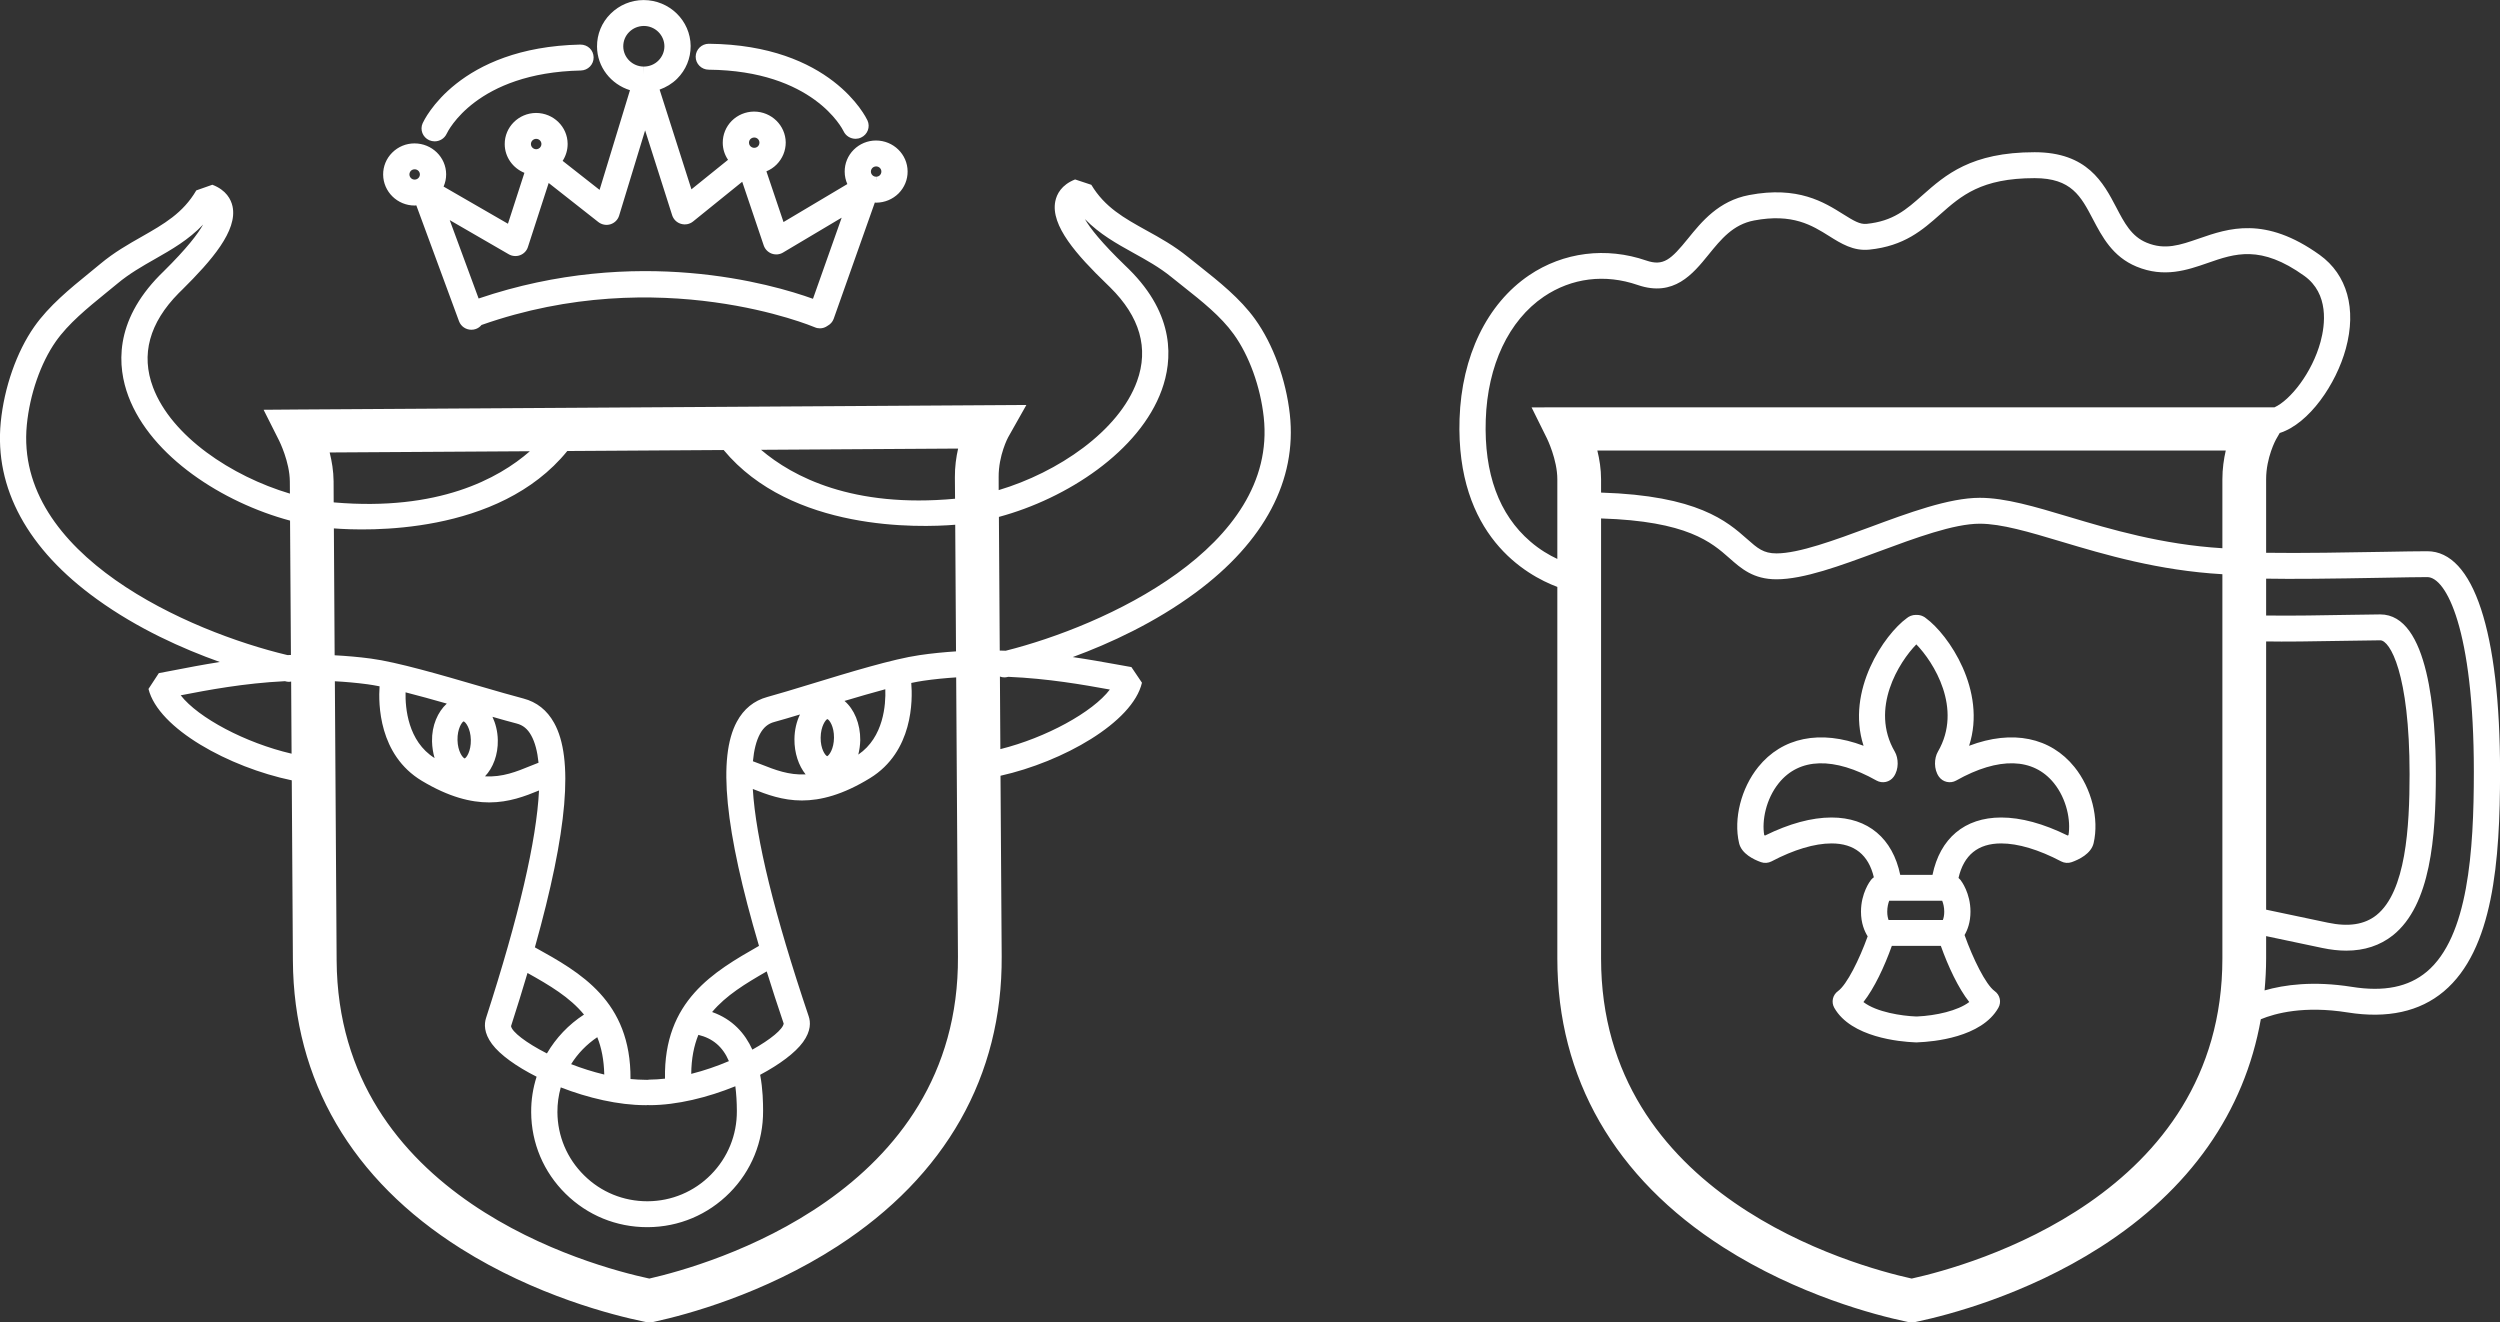 <svg xmlns="http://www.w3.org/2000/svg" xmlns:xlink="http://www.w3.org/1999/xlink" preserveAspectRatio="xMidYMid" width="89" height="47.063" viewBox="0 0 89 47.063">
  <rect x="0" y="0" width="89" height="47.063" fill="#333333" stroke="none"/>
  <defs>
    <style>
      .cls-1 {
        fill: #fff;
        fill-rule: evenodd;
      }
    </style>
  </defs>
  <path d="M86.999,35.295 C86.141,36.016 84.989,36.269 83.576,36.043 C82.025,35.796 80.999,36.072 80.485,36.285 C79.903,39.585 77.957,42.365 74.767,44.403 C72.103,46.106 69.339,46.818 68.276,47.044 L68.153,47.071 L67.963,47.071 L67.839,47.044 C66.775,46.818 64.013,46.106 61.347,44.403 C57.484,41.934 55.441,38.380 55.441,34.122 L55.441,20.894 C54.331,20.477 51.823,19.072 51.960,14.911 C52.034,12.679 52.936,10.816 54.436,9.800 C55.657,8.974 57.178,8.783 58.607,9.275 C59.218,9.484 59.484,9.243 60.092,8.494 C60.577,7.895 61.180,7.150 62.269,6.944 C64.008,6.613 64.938,7.199 65.617,7.625 C65.994,7.862 66.215,7.992 66.448,7.970 C67.397,7.874 67.860,7.464 68.445,6.945 C69.254,6.231 70.171,5.419 72.433,5.419 C74.312,5.419 74.880,6.507 75.338,7.380 C75.628,7.936 75.879,8.417 76.422,8.640 C77.075,8.910 77.608,8.725 78.280,8.493 C79.330,8.129 80.632,7.675 82.583,9.076 C83.559,9.779 83.899,10.993 83.512,12.410 C83.169,13.673 82.204,15.084 81.157,15.415 L81.023,15.649 C81.023,15.649 80.674,16.284 80.674,17.061 L80.674,19.679 C81.857,19.699 83.748,19.665 84.824,19.646 C85.509,19.633 86.082,19.624 86.412,19.624 C88.058,19.624 89.002,22.487 89.002,27.476 C89.002,30.663 88.759,33.815 86.999,35.295 ZM56.998,34.122 C56.998,42.571 65.965,45.054 68.056,45.517 C70.150,45.054 79.117,42.571 79.117,34.122 L79.117,20.442 C76.837,20.311 74.928,19.744 73.384,19.282 C72.239,18.939 71.250,18.644 70.479,18.644 C69.556,18.644 68.194,19.149 66.876,19.637 C65.505,20.145 64.212,20.623 63.242,20.623 C62.420,20.623 61.988,20.242 61.571,19.873 C60.931,19.308 60.073,18.551 56.998,18.457 L56.998,34.122 ZM56.998,17.061 L56.998,17.536 C60.439,17.641 61.488,18.563 62.193,19.186 C62.569,19.519 62.777,19.701 63.242,19.701 C64.041,19.701 65.315,19.229 66.548,18.774 C67.943,18.256 69.387,17.722 70.479,17.722 C71.388,17.722 72.440,18.036 73.655,18.400 C75.138,18.844 76.968,19.386 79.117,19.517 L79.117,17.061 C79.117,16.686 79.168,16.340 79.237,16.038 L56.865,16.038 C56.942,16.349 56.998,16.702 56.998,17.061 ZM80.971,14.501 C81.533,14.247 82.309,13.275 82.611,12.169 C82.775,11.566 82.919,10.458 82.033,9.821 C80.480,8.707 79.562,9.024 78.592,9.363 C77.867,9.615 77.046,9.899 76.060,9.491 C75.207,9.138 74.837,8.428 74.508,7.803 C74.080,6.988 73.744,6.342 72.433,6.342 C70.528,6.342 69.820,6.969 69.070,7.632 C68.443,8.187 67.794,8.761 66.545,8.887 C65.979,8.944 65.541,8.670 65.116,8.403 C64.507,8.022 63.819,7.589 62.445,7.849 C61.694,7.992 61.271,8.516 60.821,9.070 C60.271,9.747 59.591,10.589 58.300,10.145 C57.136,9.745 55.952,9.892 54.962,10.560 C53.711,11.409 52.957,13.005 52.893,14.942 C52.829,16.859 53.363,18.316 54.479,19.277 C54.815,19.568 55.157,19.766 55.441,19.898 L55.441,17.061 C55.441,16.363 55.076,15.617 55.072,15.609 L54.524,14.503 L55.770,14.501 L80.971,14.501 ZM86.412,20.545 C86.087,20.545 85.519,20.556 84.844,20.568 C82.955,20.603 81.584,20.618 80.674,20.600 L80.674,21.912 C81.511,21.927 82.846,21.903 83.606,21.889 C84.093,21.880 84.503,21.873 84.737,21.873 C86.459,21.873 86.716,25.437 86.716,27.561 C86.716,29.794 86.534,32.220 85.188,33.297 C84.730,33.660 84.175,33.843 83.527,33.843 C83.258,33.843 82.975,33.811 82.674,33.748 L80.674,33.326 L80.674,34.122 C80.674,34.510 80.652,34.887 80.619,35.259 C81.315,35.058 82.350,34.914 83.726,35.132 C84.870,35.316 85.743,35.138 86.393,34.593 C87.869,33.352 88.069,30.300 88.069,27.476 C88.069,22.391 87.077,20.545 86.412,20.545 ZM80.674,22.835 L80.674,32.384 L82.869,32.847 C83.611,33.004 84.177,32.915 84.601,32.579 C85.647,31.742 85.781,29.458 85.781,27.561 C85.781,23.961 85.078,22.795 84.737,22.795 C84.506,22.795 84.102,22.803 83.622,22.811 C82.283,22.835 81.322,22.848 80.674,22.835 ZM66.343,26.550 C65.706,24.581 67.086,22.583 67.884,22.005 C67.922,21.973 67.963,21.949 68.009,21.930 C68.017,21.927 68.024,21.924 68.030,21.922 C68.082,21.902 68.138,21.891 68.195,21.891 L68.247,21.891 C68.292,21.891 68.335,21.898 68.376,21.909 C68.405,21.917 68.433,21.927 68.461,21.942 C68.500,21.959 68.533,21.981 68.563,22.007 C69.363,22.590 70.737,24.585 70.100,26.550 C71.644,25.964 73.001,26.252 73.850,27.305 C74.460,28.061 74.734,29.151 74.533,30.015 C74.444,30.396 74.007,30.602 73.753,30.692 C73.629,30.736 73.492,30.726 73.376,30.665 C72.580,30.246 71.842,30.026 71.243,30.026 C70.415,30.026 69.909,30.442 69.723,31.255 C69.748,31.275 69.770,31.297 69.791,31.323 C69.828,31.369 70.149,31.797 70.149,32.455 C70.149,32.832 70.044,33.106 69.938,33.287 C70.237,34.126 70.691,35.053 71.009,35.282 C71.201,35.419 71.258,35.675 71.141,35.879 C70.543,36.937 68.813,37.086 68.285,37.106 C68.273,37.109 68.260,37.109 68.247,37.109 L68.242,37.109 L68.208,37.109 C68.194,37.109 68.181,37.109 68.166,37.107 C67.642,37.086 65.899,36.932 65.301,35.879 C65.185,35.675 65.242,35.419 65.434,35.282 C65.747,35.056 66.192,34.160 66.489,33.334 C66.377,33.155 66.251,32.866 66.251,32.455 C66.251,31.797 66.572,31.369 66.609,31.323 C66.638,31.287 66.672,31.257 66.709,31.231 C66.520,30.435 66.019,30.026 65.201,30.026 C64.602,30.026 63.863,30.246 63.067,30.665 C62.950,30.726 62.813,30.736 62.690,30.692 C62.437,30.602 62.000,30.396 61.911,30.015 C61.709,29.149 61.984,28.061 62.593,27.305 C63.442,26.252 64.798,25.964 66.343,26.550 ZM66.338,35.673 C66.807,36.035 67.714,36.168 68.203,36.186 L68.208,36.186 L68.242,36.186 C68.247,36.185 68.257,36.186 68.257,36.186 C68.918,36.156 69.693,35.985 70.106,35.672 C69.719,35.184 69.355,34.408 69.094,33.674 L67.349,33.674 C67.088,34.408 66.722,35.186 66.338,35.673 ZM69.215,32.455 C69.215,32.298 69.181,32.163 69.142,32.067 L67.255,32.067 C67.219,32.163 67.186,32.298 67.186,32.455 C67.186,32.586 67.208,32.683 67.233,32.752 L69.166,32.752 C69.193,32.683 69.215,32.585 69.215,32.455 ZM62.806,29.729 C62.815,29.733 62.824,29.740 62.835,29.745 C63.698,29.320 64.494,29.103 65.201,29.103 C66.509,29.103 67.379,29.852 67.648,31.145 L68.797,31.145 C69.064,29.852 69.935,29.103 71.243,29.103 C71.950,29.103 72.745,29.320 73.609,29.745 C73.618,29.740 73.629,29.733 73.638,29.729 C73.724,29.220 73.579,28.449 73.120,27.880 C72.387,26.971 71.153,26.936 69.640,27.787 C69.432,27.904 69.167,27.846 69.028,27.653 C68.835,27.385 68.856,26.989 68.989,26.760 C69.884,25.222 68.830,23.562 68.221,22.940 C67.613,23.562 66.557,25.222 67.455,26.760 C67.588,26.989 67.609,27.386 67.413,27.655 C67.275,27.846 67.013,27.904 66.803,27.787 C65.290,26.937 64.056,26.972 63.325,27.879 C62.865,28.449 62.719,29.220 62.806,29.729 ZM38.190,23.392 C38.769,23.477 39.295,23.571 39.753,23.654 C39.939,23.687 40.115,23.719 40.278,23.748 L40.654,24.305 C40.323,25.723 37.828,27.123 35.618,27.617 L35.660,34.045 C35.688,38.301 33.668,41.868 29.819,44.362 C27.165,46.082 24.406,46.809 23.345,47.042 L23.219,47.071 L23.028,47.071 L22.908,47.046 C21.844,46.825 19.077,46.132 16.402,44.446 C12.520,42.000 10.453,38.457 10.427,34.202 L10.387,27.780 C8.165,27.317 5.637,25.944 5.286,24.526 L5.654,23.964 C5.819,23.934 5.995,23.900 6.180,23.864 C6.659,23.770 7.213,23.664 7.826,23.567 C6.501,23.096 4.905,22.382 3.456,21.336 C0.984,19.558 -0.202,17.379 0.026,15.037 C0.147,13.798 0.592,12.526 1.218,11.633 C1.740,10.888 2.498,10.271 3.166,9.727 C3.307,9.615 3.443,9.503 3.573,9.393 C4.061,8.985 4.564,8.699 5.050,8.423 C5.837,7.974 6.516,7.587 6.988,6.778 L7.560,6.577 C8.057,6.767 8.224,7.101 8.278,7.346 C8.464,8.211 7.527,9.282 6.488,10.312 L6.362,10.436 C5.316,11.496 5.008,12.625 5.449,13.792 C6.104,15.530 8.241,16.954 10.321,17.573 L10.318,17.140 C10.314,16.442 9.942,15.699 9.939,15.691 L9.384,14.588 L10.631,14.578 L36.539,14.417 L35.889,15.569 C35.889,15.569 35.546,16.206 35.552,16.983 L35.553,17.448 C37.656,16.820 39.836,15.348 40.478,13.572 C40.903,12.401 40.582,11.277 39.522,10.230 L39.395,10.106 C38.342,9.089 37.392,8.030 37.569,7.164 C37.619,6.917 37.782,6.582 38.274,6.388 L38.851,6.579 C39.333,7.382 40.017,7.761 40.808,8.200 C41.298,8.469 41.804,8.751 42.297,9.152 C42.430,9.260 42.568,9.369 42.709,9.480 C43.385,10.017 44.150,10.623 44.681,11.363 C45.320,12.249 45.783,13.515 45.918,14.751 C46.175,17.091 45.017,19.283 42.569,21.094 C41.118,22.166 39.516,22.904 38.190,23.392 ZM10.326,18.534 C7.929,17.892 5.380,16.254 4.573,14.113 C4.177,13.061 4.050,11.459 5.691,9.793 L5.826,9.660 C6.653,8.843 7.049,8.322 7.231,7.994 C6.716,8.538 6.109,8.884 5.517,9.221 C5.067,9.477 4.601,9.743 4.177,10.098 C4.042,10.209 3.903,10.323 3.760,10.439 C3.109,10.970 2.435,11.518 1.986,12.157 C1.447,12.927 1.061,14.037 0.955,15.126 C0.505,19.766 6.729,22.487 10.233,23.321 C10.274,23.321 10.315,23.319 10.357,23.317 L10.326,18.534 ZM10.365,24.263 C10.343,24.266 10.321,24.273 10.301,24.273 C10.264,24.273 10.229,24.270 10.194,24.262 C10.179,24.257 10.161,24.253 10.144,24.250 C8.679,24.323 7.407,24.564 6.433,24.753 C7.059,25.556 8.738,26.449 10.380,26.831 L10.365,24.263 ZM11.984,34.193 C12.038,42.642 21.020,45.066 23.116,45.517 C25.208,45.040 34.157,42.503 34.103,34.054 L34.040,24.115 C33.657,24.140 33.263,24.177 32.863,24.236 C32.739,24.253 32.595,24.282 32.441,24.313 C32.492,24.923 32.508,26.756 30.977,27.699 C30.003,28.298 29.213,28.497 28.548,28.497 C27.856,28.497 27.297,28.284 26.800,28.088 C26.906,29.861 27.570,32.564 28.789,36.179 C28.858,36.382 28.878,36.698 28.587,37.099 C28.311,37.479 27.755,37.894 27.061,38.263 C27.160,38.784 27.165,39.264 27.166,39.545 C27.172,40.644 26.751,41.681 25.977,42.462 C25.202,43.245 24.169,43.681 23.065,43.687 C23.054,43.687 23.047,43.687 23.039,43.687 C21.943,43.687 20.914,43.266 20.135,42.497 C19.352,41.726 18.916,40.696 18.910,39.598 C18.906,39.161 18.974,38.735 19.103,38.331 C18.382,37.967 17.803,37.553 17.515,37.167 C17.221,36.770 17.237,36.449 17.302,36.244 C18.474,32.621 19.102,29.916 19.189,28.141 C18.688,28.347 18.121,28.565 17.417,28.566 C16.759,28.566 15.979,28.374 15.020,27.799 C13.478,26.875 13.469,25.045 13.513,24.433 C13.353,24.403 13.206,24.375 13.076,24.359 C12.684,24.307 12.298,24.273 11.921,24.253 L11.984,34.193 ZM30.555,26.864 C31.463,26.245 31.537,25.076 31.517,24.537 C31.055,24.661 30.557,24.806 30.064,24.953 C30.407,25.244 30.630,25.764 30.625,26.350 C30.621,26.530 30.595,26.702 30.555,26.864 ZM29.690,26.264 C29.695,25.854 29.522,25.621 29.454,25.599 C29.396,25.619 29.220,25.849 29.215,26.258 C29.210,26.661 29.377,26.893 29.447,26.921 C29.517,26.893 29.686,26.664 29.690,26.264 ZM28.479,25.435 C28.135,25.539 27.819,25.633 27.562,25.703 C27.341,25.762 27.179,25.899 27.054,26.130 C26.923,26.373 26.841,26.699 26.804,27.101 C26.901,27.137 26.997,27.171 27.095,27.211 C27.594,27.408 28.080,27.599 28.680,27.568 C28.432,27.259 28.277,26.806 28.282,26.313 C28.285,25.990 28.357,25.687 28.479,25.435 ZM20.332,37.884 C20.703,38.028 21.103,38.156 21.512,38.254 C21.500,37.736 21.414,37.300 21.263,36.924 C20.884,37.180 20.567,37.506 20.332,37.884 ZM20.790,36.119 C20.285,35.503 19.565,35.076 18.779,34.638 C18.601,35.239 18.407,35.867 18.193,36.530 C18.223,36.733 18.729,37.126 19.470,37.502 C19.791,36.953 20.239,36.476 20.790,36.119 ZM19.963,38.711 C19.884,38.995 19.842,39.290 19.844,39.592 C19.849,40.446 20.187,41.245 20.797,41.845 C21.398,42.439 22.193,42.765 23.045,42.765 C23.045,42.765 23.052,42.765 23.058,42.765 C23.910,42.760 24.711,42.424 25.310,41.817 C25.909,41.210 26.237,40.406 26.232,39.551 C26.231,39.227 26.212,38.933 26.178,38.671 C25.202,39.068 24.097,39.344 23.122,39.344 L23.120,39.344 C23.101,39.344 23.084,39.340 23.065,39.339 C23.047,39.340 23.028,39.344 23.011,39.344 C23.000,39.344 22.988,39.344 22.977,39.344 C22.015,39.344 20.928,39.086 19.963,38.711 ZM25.949,37.776 C25.730,37.263 25.373,36.964 24.862,36.841 C24.704,37.230 24.613,37.684 24.608,38.230 C25.077,38.112 25.532,37.953 25.949,37.776 ZM26.784,37.367 C27.437,37.003 27.874,36.638 27.899,36.439 C27.679,35.789 27.478,35.172 27.295,34.582 C26.540,35.016 25.845,35.437 25.351,36.028 C26.087,36.287 26.526,36.798 26.784,37.367 ZM17.266,27.637 C17.891,27.674 18.386,27.471 18.895,27.263 C18.989,27.224 19.080,27.188 19.172,27.153 C19.131,26.748 19.045,26.421 18.909,26.178 C18.782,25.949 18.619,25.816 18.395,25.758 C18.153,25.696 17.856,25.611 17.532,25.519 C17.643,25.758 17.716,26.037 17.722,26.343 C17.734,26.869 17.552,27.338 17.266,27.637 ZM16.762,26.337 C16.752,25.928 16.573,25.698 16.504,25.681 C16.449,25.701 16.279,25.937 16.287,26.346 C16.296,26.751 16.471,26.977 16.542,27.001 C16.604,26.979 16.770,26.745 16.762,26.337 ZM15.906,25.048 C15.409,24.906 14.906,24.766 14.438,24.647 C14.425,25.196 14.517,26.388 15.471,26.987 C15.418,26.804 15.385,26.604 15.380,26.390 C15.368,25.829 15.587,25.339 15.906,25.048 ZM11.736,16.108 C11.814,16.420 11.873,16.771 11.876,17.130 L11.879,17.883 C11.888,17.885 11.896,17.887 11.904,17.887 C15.597,18.202 17.737,17.049 18.864,16.064 L11.736,16.108 ZM20.196,16.056 C17.747,19.073 13.013,18.899 11.886,18.811 L11.913,23.328 C12.333,23.351 12.761,23.386 13.200,23.445 C14.134,23.568 15.706,24.027 17.091,24.431 C17.680,24.602 18.236,24.764 18.633,24.867 C19.107,24.991 19.476,25.282 19.727,25.736 C20.426,26.991 20.210,29.562 19.042,33.725 L19.053,33.732 C20.656,34.620 22.465,35.630 22.446,38.413 C22.623,38.429 22.799,38.441 22.973,38.441 C22.985,38.441 22.997,38.443 23.007,38.441 C23.018,38.441 23.027,38.444 23.037,38.444 C23.064,38.440 23.089,38.435 23.116,38.435 C23.299,38.435 23.487,38.419 23.674,38.400 C23.622,35.623 25.416,34.592 27.005,33.682 L27.020,33.674 C25.797,29.534 25.547,26.960 26.231,25.694 C26.476,25.238 26.842,24.942 27.314,24.813 C27.709,24.705 28.261,24.537 28.845,24.359 C30.227,23.937 31.795,23.458 32.729,23.324 C33.174,23.258 33.609,23.217 34.034,23.189 L34.006,18.681 C32.720,18.786 28.180,18.926 25.762,16.021 L20.196,16.056 ZM27.093,16.013 C28.225,16.977 30.357,18.093 34.000,17.755 L33.994,16.993 C33.991,16.618 34.040,16.271 34.109,15.969 L27.093,16.013 ZM35.613,26.669 C37.242,26.262 38.898,25.353 39.511,24.548 C38.557,24.375 37.319,24.156 35.895,24.095 C35.887,24.097 35.876,24.100 35.867,24.101 C35.831,24.110 35.794,24.115 35.756,24.115 C35.701,24.115 35.648,24.104 35.597,24.085 L35.613,26.669 ZM44.989,14.850 C44.870,13.764 44.471,12.660 43.920,11.897 C43.464,11.262 42.784,10.722 42.124,10.200 C41.979,10.085 41.839,9.973 41.703,9.864 C41.274,9.514 40.805,9.256 40.352,9.005 C39.756,8.674 39.146,8.336 38.623,7.799 C38.807,8.125 39.213,8.638 40.048,9.446 L40.185,9.579 C41.849,11.224 41.741,12.828 41.358,13.884 C40.567,16.065 37.977,17.752 35.561,18.402 L35.591,23.160 C35.663,23.163 35.735,23.163 35.804,23.166 C39.295,22.290 45.499,19.492 44.989,14.850 ZM31.198,7.215 L31.189,7.215 C31.176,7.215 31.160,7.210 31.144,7.210 L29.678,11.353 C29.638,11.462 29.559,11.545 29.464,11.597 C29.384,11.656 29.289,11.689 29.190,11.689 C29.128,11.689 29.064,11.677 29.004,11.650 C28.947,11.627 23.500,9.330 17.142,11.569 C17.091,11.632 17.022,11.682 16.940,11.712 C16.889,11.731 16.834,11.739 16.780,11.739 C16.590,11.739 16.411,11.624 16.341,11.436 L14.821,7.311 C14.803,7.312 14.787,7.316 14.767,7.317 L14.762,7.317 C14.145,7.317 13.645,6.823 13.640,6.217 C13.638,5.922 13.752,5.643 13.963,5.433 C14.174,5.223 14.455,5.105 14.755,5.105 C15.375,5.105 15.879,5.595 15.883,6.203 C15.884,6.360 15.850,6.508 15.792,6.642 L18.083,7.965 L18.669,6.153 C18.262,5.987 17.970,5.595 17.968,5.133 C17.963,4.524 18.463,4.026 19.081,4.021 C19.702,4.021 20.205,4.513 20.208,5.121 C20.209,5.339 20.146,5.548 20.030,5.727 L21.345,6.760 L22.427,3.211 C21.754,3.002 21.258,2.389 21.254,1.658 C21.251,1.218 21.421,0.803 21.734,0.492 C22.047,0.179 22.465,0.004 22.910,0.002 C23.833,0.002 24.580,0.736 24.587,1.637 C24.589,2.076 24.419,2.490 24.105,2.803 C23.927,2.980 23.713,3.107 23.482,3.190 L24.615,6.740 L25.918,5.689 C25.800,5.516 25.731,5.309 25.730,5.086 C25.728,4.792 25.842,4.512 26.051,4.301 C26.263,4.091 26.543,3.975 26.843,3.972 C27.464,3.972 27.966,4.466 27.972,5.072 C27.972,5.367 27.857,5.645 27.647,5.857 C27.542,5.963 27.419,6.044 27.284,6.099 L27.893,7.905 L30.165,6.553 C30.106,6.419 30.071,6.270 30.071,6.114 C30.068,5.820 30.183,5.540 30.393,5.330 C30.604,5.120 30.885,5.003 31.184,5.002 C31.804,5.002 32.307,5.494 32.311,6.101 C32.314,6.396 32.198,6.674 31.989,6.886 C31.777,7.095 31.497,7.212 31.198,7.215 ZM14.762,6.027 C14.693,6.027 14.649,6.060 14.628,6.081 C14.609,6.101 14.575,6.145 14.575,6.210 C14.577,6.313 14.659,6.394 14.762,6.394 C14.865,6.393 14.948,6.310 14.948,6.208 C14.947,6.108 14.865,6.027 14.762,6.027 ZM19.088,4.943 C18.985,4.944 18.901,5.027 18.901,5.129 C18.902,5.229 18.985,5.312 19.088,5.312 L19.088,5.325 L19.090,5.325 L19.090,5.312 C19.157,5.311 19.200,5.277 19.222,5.257 C19.240,5.237 19.275,5.192 19.275,5.126 C19.274,5.025 19.191,4.943 19.088,4.943 ZM23.653,1.643 C23.649,1.247 23.321,0.924 22.921,0.924 C22.719,0.927 22.537,1.002 22.399,1.140 C22.261,1.277 22.188,1.458 22.188,1.652 C22.191,2.049 22.517,2.370 22.921,2.370 L22.921,2.641 L22.921,2.641 L22.924,2.370 C23.120,2.368 23.304,2.293 23.440,2.156 C23.578,2.017 23.654,1.835 23.653,1.643 ZM26.850,4.895 C26.782,4.896 26.738,4.930 26.718,4.949 C26.696,4.970 26.664,5.014 26.664,5.081 C26.665,5.155 26.709,5.219 26.775,5.247 C26.779,5.248 26.781,5.247 26.782,5.249 C26.785,5.250 26.789,5.251 26.789,5.251 C26.807,5.258 26.828,5.263 26.850,5.263 L26.850,5.277 L26.850,5.277 L26.850,5.263 C26.918,5.263 26.963,5.229 26.983,5.208 C27.003,5.188 27.036,5.144 27.036,5.078 C27.036,4.977 26.953,4.895 26.850,4.895 ZM27.874,8.992 C27.754,9.064 27.607,9.077 27.473,9.029 C27.340,8.980 27.237,8.875 27.190,8.742 L26.423,6.471 L24.673,7.885 C24.553,7.982 24.392,8.013 24.243,7.969 C24.095,7.926 23.978,7.812 23.930,7.667 L22.966,4.641 L22.040,7.679 C21.995,7.824 21.880,7.939 21.731,7.985 C21.585,8.030 21.422,8.000 21.301,7.905 L19.533,6.514 L18.793,8.796 C18.752,8.928 18.648,9.035 18.516,9.085 C18.384,9.135 18.234,9.123 18.113,9.053 L16.010,7.836 L17.039,10.627 C22.683,8.713 27.495,10.116 28.942,10.637 L29.964,7.749 L27.874,8.992 ZM31.189,5.924 C31.123,5.925 31.077,5.959 31.059,5.978 C31.038,5.998 31.004,6.042 31.004,6.109 C31.004,6.210 31.088,6.291 31.189,6.291 L31.189,6.407 L31.192,6.408 L31.192,6.291 C31.260,6.291 31.304,6.258 31.323,6.238 C31.343,6.217 31.378,6.172 31.377,6.107 C31.377,6.004 31.293,5.924 31.189,5.924 ZM30.458,4.941 C30.280,4.941 30.110,4.840 30.032,4.673 C29.990,4.587 28.949,2.517 25.229,2.481 C24.971,2.479 24.763,2.270 24.766,2.016 C24.769,1.763 24.978,1.558 25.232,1.558 L25.238,1.558 C29.583,1.601 30.830,4.177 30.882,4.287 C30.989,4.518 30.886,4.792 30.651,4.898 C30.589,4.927 30.523,4.941 30.458,4.941 ZM20.677,2.510 C16.957,2.591 15.941,4.674 15.900,4.764 C15.821,4.932 15.651,5.032 15.474,5.032 C15.409,5.032 15.345,5.019 15.281,4.992 C15.047,4.887 14.942,4.617 15.047,4.386 C15.097,4.276 16.311,1.683 20.656,1.587 C20.928,1.585 21.127,1.785 21.133,2.039 C21.139,2.293 20.935,2.505 20.677,2.510 Z" class="cls-1"/>
</svg>
